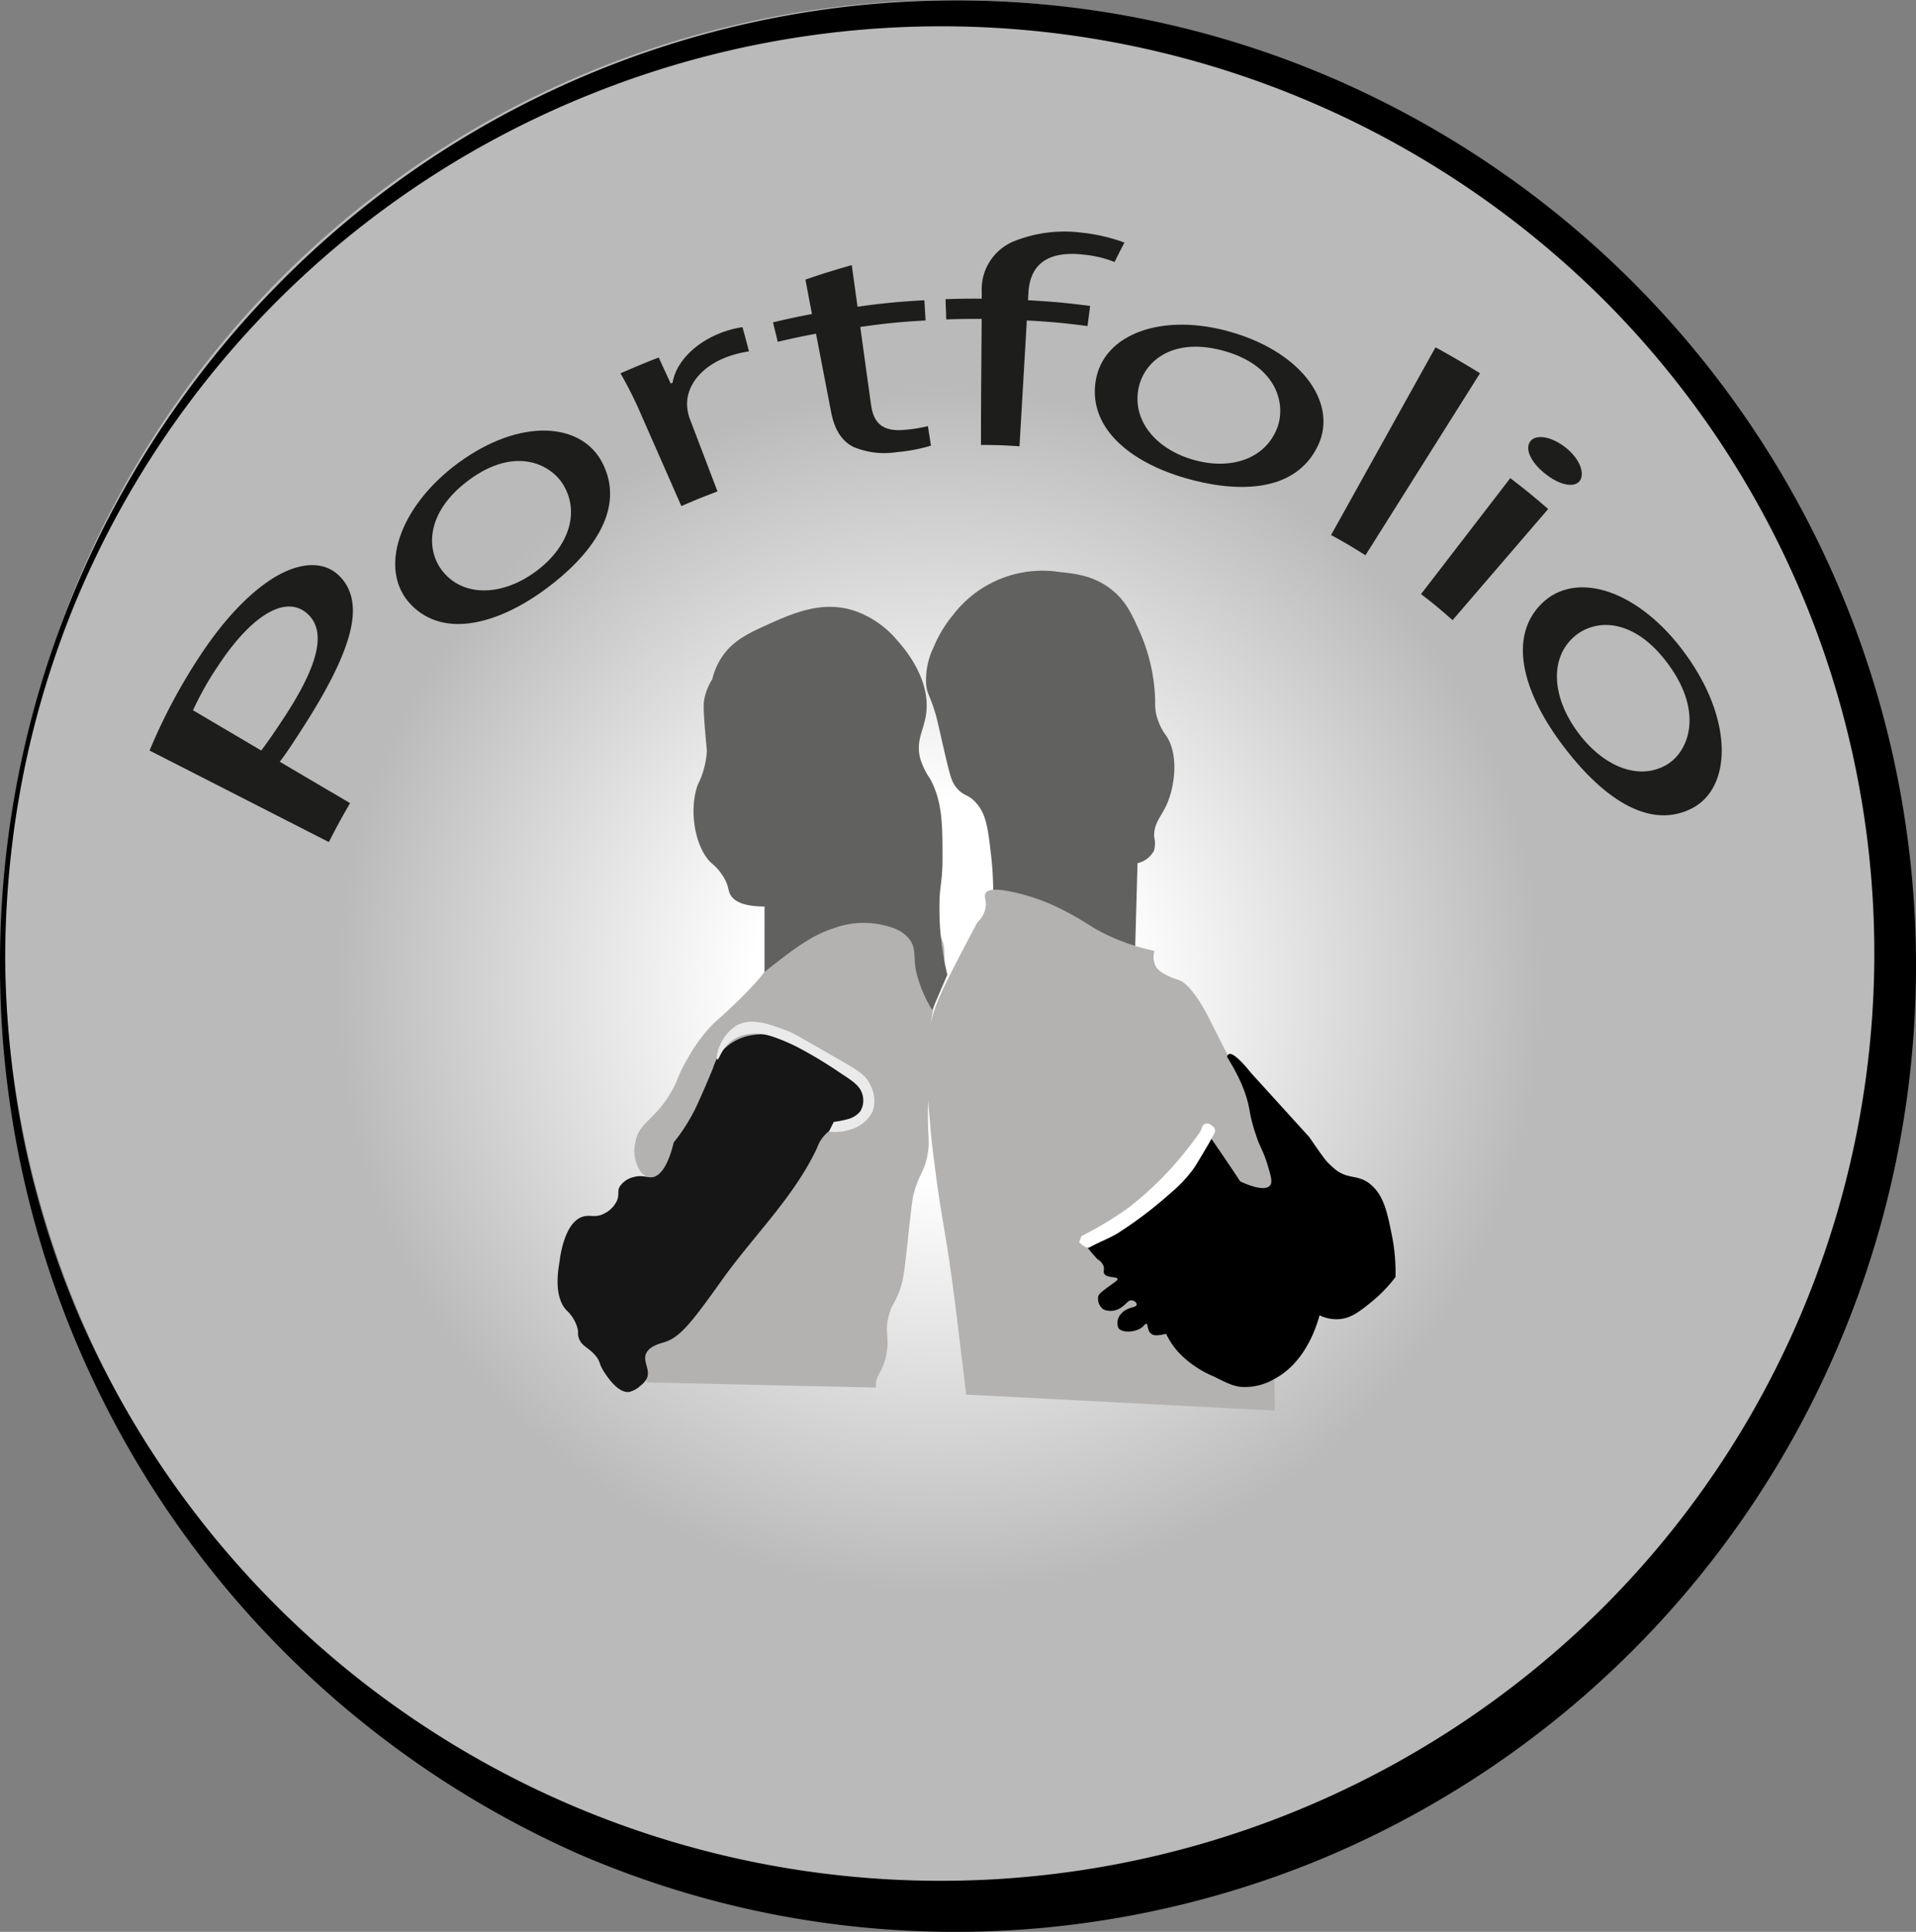 <svg id="Ebene_1" data-name="Ebene 1" xmlns="http://www.w3.org/2000/svg" xmlns:xlink="http://www.w3.org/1999/xlink" viewBox="0 0 295.4 297.86"><rect x="0" y="0" width="295.4" height="297.86" fill="#808080" stroke="none"/><defs><style>.cls-1{fill:#bababa;}.cls-2{fill:url(#Unbenannter_Verlauf_13);}.cls-3{fill:#1d1d1b;}.cls-4{fill:#161616;}.cls-5{fill:#b3b2b1;}.cls-6{fill:#616160;}.cls-7{fill:#eaeaea;}.cls-8{fill:#fff;}</style><radialGradient id="Unbenannter_Verlauf_13" cx="144.84" cy="152.58" r="92.88" gradientUnits="userSpaceOnUse"><stop offset="0.31" stop-color="#fff"/><stop offset="1" stop-color="#bababa"/></radialGradient></defs><circle class="cls-1" cx="146.62" cy="145.9" r="145.9"/><circle class="cls-2" cx="144.84" cy="152.58" r="92.88"/><path class="cls-3" d="M198.74,288a88,88,0,0,1,7.81-14.66c4.62-7,9.23-11.08,12.87-12.81,3.35-1.6,6.38-1.5,8.43.41s2.62,4.62,2,7.84c-.83,4.39-3.75,9.93-7.67,16-1.2,1.85-2.3,3.58-3.37,4.95l10.84,6.38c-1.36,2.34-2,3.53-3.27,6Zm17.22,0c1-1.33,2.22-3.09,3.6-5.21,5-7.66,6.71-13.2,3.38-16s-8.56.45-13.61,8.11a48.31,48.31,0,0,0-3.89,6.89Z" transform="translate(-175.68 -172.28)"/><path class="cls-3" d="M268.49,243.53c3.91,7.39-2,14.63-8.63,19.53-7.42,5.48-15.66,7.63-20.7,2.57-5.34-5.35-2-15.24,7.21-22C255.93,236.65,265.27,237.42,268.49,243.53Zm-24.31,17.14c3.29,3.7,9.07,3.42,14.08-.26s6.9-9,4.27-13.38c-2-3.28-7.49-5.92-14.48-.79S241.32,257.46,244.18,260.67Z" transform="translate(-175.68 -172.28)"/><path class="cls-3" d="M274.5,236.15a58.69,58.69,0,0,0-3.16-6.31c2.34-1,3.52-1.52,5.9-2.44.74,1.62,1.11,2.42,1.84,4l.3-.11c.56-3.46,4.07-6.78,8.77-8.13a12.17,12.17,0,0,1,2-.43c.42,1.49.62,2.24,1,3.73a15.77,15.77,0,0,0-2.36.52c-4.8,1.4-7.38,4.72-7.17,7.93a6.93,6.93,0,0,0,.39,1.89c1.72,4.5,2.57,6.75,4.29,11.25-2.25.85-3.37,1.3-5.57,2.26Z" transform="translate(-175.68 -172.28)"/><path class="cls-3" d="M307,213.15l.89,6.42c4.1-.56,6.17-.76,10.3-1,.08,1.25.12,1.87.19,3.12-4,.23-6.05.43-10.07,1,.67,4.82,1,7.23,1.67,12.05.39,2.77,1.78,4.14,5.21,3.81a24.8,24.8,0,0,0,3.55-.56c.19,1.22.29,1.83.47,3a25.42,25.42,0,0,1-5.26,1,12.34,12.34,0,0,1-6.71-.81c-1.84-.93-2.92-2.75-3.42-5.36-.93-4.83-1.4-7.25-2.33-12.09-2.37.45-3.55.7-5.9,1.25l-.73-3c2.4-.57,3.61-.83,6-1.28l-1-5.31C302.67,214.42,304.1,214,307,213.15Z" transform="translate(-175.68 -172.28)"/><path class="cls-3" d="M326.92,240.88c0-7.77.06-11.66.11-19.43-2.19,0-3.28,0-5.46.08l-.11-3.12c2.23-.08,3.35-.09,5.58-.08v-1.07a8,8,0,0,1,4.94-7.77,21,21,0,0,1,10.55-1.33,27.23,27.23,0,0,1,6.51,1.52c-.62,1.19-.92,1.78-1.52,3a17.2,17.2,0,0,0-4.76-1.14c-6.47-.74-8.31,2.38-8.52,5.82l-.07,1.21c3.84.22,5.76.39,9.58.88l-.4,3.1c-3.73-.48-5.61-.65-9.36-.86-.45,7.76-.68,11.64-1.13,19.4C330.49,240.93,329.3,240.89,326.92,240.88Z" transform="translate(-175.68 -172.28)"/><path class="cls-3" d="M378.91,240.92c-3.55,7.57-12.89,7.3-20.57,5.05-8.61-2.52-14.81-7.8-13.75-14.85,1.12-7.47,10.49-10.75,21.14-7.57C376.77,226.84,381.84,234.67,378.91,240.92Zm-27.69-8.8c-1,4.84,2.47,9.27,8.27,11s11.16,0,13.06-4.75c1.43-3.55.2-9.51-7.87-11.9S352.08,227.92,351.22,232.12Z" transform="translate(-175.68 -172.28)"/><path class="cls-3" d="M397,225.83c2.78,1.53,4.16,2.34,6.86,4l-17.66,28.06c-2.09-1.31-3.15-1.94-5.3-3.12Z" transform="translate(-175.68 -172.28)"/><path class="cls-3" d="M419.19,246.49c-.86,1-3.05.66-5.43-1.29-2.12-1.72-3-3.76-2.14-4.88s3.22-.8,5.48,1S420.07,245.41,419.19,246.49Zm-24.42,17.39L408.53,246c2.38,1.83,3.55,2.78,5.84,4.76-5.9,6.86-8.85,10.28-14.74,17.14C397.72,266.2,396.75,265.4,394.77,263.88Z" transform="translate(-175.68 -172.28)"/><path class="cls-3" d="M436.51,296.93c-7.44,3.78-15.17-3.24-20.33-10.32-5.79-7.93-7.91-16.13-2.88-21.2,5.33-5.37,15.15-2.12,22.27,7.75C443,283.4,442.65,293.8,436.51,296.93ZM418.3,270.51c-3.68,3.31-3.36,9.15.53,14.52s9.45,7.73,13.83,5.15c3.29-1.95,5.74-7.87.33-15.35S421.49,267.65,418.3,270.51Z" transform="translate(-175.68 -172.28)"/><path d="M175.68,320.24a149.15,149.15,0,0,1,42.54-103.76A146.56,146.56,0,0,1,378.7,183.31a149.07,149.07,0,0,1,81.36,194.13,148.73,148.73,0,0,1-80.65,81.46,148.09,148.09,0,0,1-28.16,8.49,146.77,146.77,0,0,1-58.46-.38,146.35,146.35,0,0,1-27.92-8.89,149.88,149.88,0,0,1-89.19-137.88Zm.8,0a146.72,146.72,0,0,0,3,28.35,141.1,141.1,0,0,0,8.61,27.11,144.84,144.84,0,0,0,234.25,44.91,142.53,142.53,0,0,0,1-201.7,144.76,144.76,0,0,0-156.6-32.1,144,144,0,0,0-79.18,77.74,142.84,142.84,0,0,0-8.32,27.29A147.19,147.19,0,0,0,176.48,320.24Z" transform="translate(-175.68 -172.28)"/><path d="M488.66,419.5" transform="translate(-175.68 -172.28)"/><path class="cls-4" d="M291.15,373.18" transform="translate(-175.68 -172.28)"/><path class="cls-5" d="M275.39,385.42c-.32-2.59-.43-2-.66-4.12-1.45-13.27,4-25.34.85-27.44a4,4,0,0,1-1.13-.93,5.74,5.74,0,0,1-.84-4.4c.55-3.3,2.95-3.35,5.62-8,1.07-1.86.81-2.22,2.53-5.15a24.35,24.35,0,0,1,3.18-4.5c1-1.11,1.42-1.34,3.28-3.09,1.11-1.05,2.15-2.06,3.37-3.37,2-2.12,1.91-2.41,3.18-3.74a22.7,22.7,0,0,1,5.06-3.94,23,23,0,0,1,7.58-2.62,24.86,24.86,0,0,1,9.09.09,5.72,5.72,0,0,1,3.65,1.6,5.25,5.25,0,0,1,1.12,3.27c.27,4.37-1.41,6-2.06,10.87-.21,1.59.07.66-.19,7.11-.15,3.93-.26,4.31-.28,6.74,0,4.29.28,4.34,0,6.18-.45,3-1.31,3-2.24,6.56-.16.6-.46,3.16-1,8.24-.44,3.89-.55,4.89-1.12,6.46-.75,2.07-1.22,2.13-1.68,3.93-.69,2.68.18,3.17-.38,6-.6,3-1.72,3-1.59,5.05" transform="translate(-175.68 -172.28)"/><path class="cls-6" d="M285.5,277a9.05,9.05,0,0,0-1.22,3c-.13.64-.21,1.43.19,5.9.17,1.93.19,1.87.19,2.25a13.45,13.45,0,0,1-1.41,5.15c-1.41,3.92-.41,9.65,2.06,12a8.34,8.34,0,0,1,2.25,2.81c.5,1.08.38,1.53.75,2.16.5.86,1.77,1.77,5.24,1.78v10.11c.46-.39,1.13-.95,2-1.59,2.57-2,5.43-4.15,8.61-5.15a13.46,13.46,0,0,1,7.46-.56c1.33.31,3.21.76,4.34,2.34s.39,2.83,1.13,5.52A20,20,0,0,0,319.4,328l2.34-5.43a42.65,42.65,0,0,1-1.22-10.49c0-3.44.45-3.45.47-7.4,0-5.21,0-8.71-1.87-12.26a11.3,11.3,0,0,1-1.59-3.28c-.65-2.76.58-4.24.93-6.74.78-5.55-3.58-10.41-4.49-11.43a15,15,0,0,0-6.46-4.49c-5.19-1.73-9.73.37-14.8,2.71-3,1.38-4.64,2.7-5.8,4.5A10.42,10.42,0,0,0,285.5,277Z" transform="translate(-175.68 -172.28)"/><path class="cls-4" d="M265.56,359.86c1.13-.34,1.89.25,3.27-.47a4.15,4.15,0,0,0,2-2.06c.36-.95,0-1.29.37-2.06a3.51,3.51,0,0,1,2.16-1.5c1.43-.41,2.1.17,3,0s2.23-1.32,3.19-5.34a28.11,28.11,0,0,0,3.74-6.08c1.71-3.82,2.34-5.44,2.34-5.44a9.42,9.42,0,0,1,.94-2.06,7.88,7.88,0,0,1,4.68-2.9,11.43,11.43,0,0,1,7.87,1.31c2,1.05,1.53,1.46,4.49,3.19,2.1,1.22,3.09,1.44,4.4,2.81.82.84,1.91,2,1.78,3.46a3.71,3.71,0,0,1-1.78,2.72c-1.36.82-2.31.13-3.74.74a5.59,5.59,0,0,0-2.62,3.09c-3.56,7.6-9.84,13.59-14.7,20.42s-6.52,8.83-8.9,9.55c-.62.19-2.39.62-2.81,1.87s.83,2.5.09,3.84a3.64,3.64,0,0,1-.93,1,3.88,3.88,0,0,1-1.69.94c-1.7.25-3.37-2.29-3.84-3-.94-1.43-.54-1.61-1.4-2.62-1.09-1.28-2.05-1.37-2.53-2.62-.27-.72,0-.88-.28-1.78a6,6,0,0,0-1.69-2.62c-1.91-2.14-1.27-6-1-7.59C262.11,365.42,262.88,360.66,265.56,359.86Z" transform="translate(-175.68 -172.28)"/><path class="cls-7" d="M287,332.79a6.78,6.78,0,0,1,2.15-2.34c2.26-1.36,5.14-.28,7.87.75,1.05.4,1.18.53,6.65,3.65,4.21,2.42,5.39,3,6.18,4.69a5.22,5.22,0,0,1,.37,4.12,5.5,5.5,0,0,1-3.56,2.81,7.11,7.11,0,0,1-3.18.28l.75-1.5a12.45,12.45,0,0,0,2-.38,3.68,3.68,0,0,0,2.06-1.21,3.22,3.22,0,0,0,.38-2.53c-.33-1.36-1.42-2.11-3.37-3.37a66.41,66.41,0,0,0-6.84-4.12c-4.11-2-5.63-2-6.18-2a6.41,6.41,0,0,0-3.65,1c-1.7,1.2-2.1,3.09-2.34,3S286.25,334.14,287,332.79Z" transform="translate(-175.68 -172.28)"/><path class="cls-6" d="M328.81,309.53a52,52,0,0,0-.33-5.39c-.48-4.16-.75-6.28-2.25-8-1.31-1.53-2-1-3.18-2.53-.74-1-.88-1.66-2-6.46-.9-4-1-4.33-1.17-4.92-.87-2.88-1.24-2.88-1.4-4.31a11.4,11.4,0,0,1,1.12-5.8,19.17,19.17,0,0,1,3-5,17.35,17.35,0,0,1,16.48-6.64c2.33.24,5.19.55,7.86,2.62,2.29,1.76,3.24,3.88,4.36,6.37a28,28,0,0,1,2.48,10.86,8.33,8.33,0,0,0,.14,2,9.14,9.14,0,0,0,1.64,3.51c1.85,2.87,1.29,7.75-.09,10.68-.83,1.74-2,2.88-1.83,4.87a4,4,0,0,1-.05,2.06,3.86,3.86,0,0,1-2.53,1.92q-.18,6.57-.37,13.15Z" transform="translate(-175.68 -172.28)"/><path class="cls-5" d="M324.63,387.3c-.1-.95-.14-1.29-.69-5.81-.74-6.1-.88-7.3-1.19-9.63-.15-1.16-.31-2.36-.5-3.67-.87-6.25-1.52-8.79-2.38-15.54-.3-2.32-.49-3.69-.66-5.58-.82-9.18-1.29-14.54.94-20.17.89-2.26,2.59-5.52,4.68-9.51.64-1.22,1.18-2.23,1.54-2.9a4.13,4.13,0,0,0,1.27-2.3c.17-1.11-.32-1.68,0-2.2.48-.78,2.25-.59,4.16-.18a31,31,0,0,1,7.36,2.57c4,2,4.43,2.73,7.25,4.07a32.47,32.47,0,0,0,7.26,2.44,3.17,3.17,0,0,0,.28,2.53,3.42,3.42,0,0,0,1.22,1,8.47,8.47,0,0,0,2.06.89c2.16.59,4.53,5.32,4.87,6,4.88,9.77,4.5,8.38,5.19,10.26,1.71,4.6,1.87,7.14,3.28,10a9.22,9.22,0,0,1,.89,2.57c.26,1.39,1.1,4.07,1,4.83-1.53-.18-4-1.85-5.52-2a73,73,0,0,0-5.15-8c-2.38-3.19-2.9-3.29-4.07-5.43-1.8-3.25-1.38-4.38-3.42-8.1a23.62,23.62,0,0,0-3.23-4.68A23,23,0,0,0,345,324c-2.2-1.21-3.79-2.08-6.13-2.3A12.89,12.89,0,0,0,330.4,324a14.92,14.92,0,0,0-4.26,4.87,20.53,20.53,0,0,0-2.43,6.09,27.63,27.63,0,0,0-.52,6.6c0,3.47,0,5.24.66,6.83a9.4,9.4,0,0,0,3.51,4.26,11,11,0,0,0,5.52,1.55,16.08,16.08,0,0,0,4.31-.24q1.62,2.92,3.51,6c1.7,2.75,4,4.24,5.67,6.63a2,2,0,0,0,.48,1.74c.42.29.53.15.89.49.2.19,1,.31,1,.51a11.83,11.83,0,0,0-3.05,2.05,1.43,1.43,0,0,0-.2,1.57,1.74,1.74,0,0,0,2.31,1.05c1.08-.39,1.37-1.37,2.34-1.31.36,0,.8.19.84.42s-.1.33-.7.7c-1.26.79-1.05.78-1.4,1.23-.51.65-.84,1.39,0,1.88a2.54,2.54,0,0,0,2.57,0c.51-.35.77-.75,1-.65s.12.89.52,1.35.88.58,2.48.19a13.79,13.79,0,0,0,1.78,2.62,14.81,14.81,0,0,0,5.62,4,17.54,17.54,0,0,0,3.69,1.13c2.17.41,2.8.46,3.33.32a4.5,4.5,0,0,0,2.29-1.54l.08,5.43" transform="translate(-175.68 -172.28)"/><path d="M368.56,337.71c-3.49-4.34-3.6-2.6-3.7-2.53s2.72,3.89,3.46,8.24a22.33,22.33,0,0,0,1,3.84c.51,1.71,1.14,2.42,1.82,4.73.51,1.72.76,2.59.33,3.09-.95,1.11-4.38-.55-4.59-.66-2.09-3.18-3.92-5.84-5.33-7.86-2.46-3.49-3.06-4.19-4.17-6.09-2.64-4.51-1.95-5.25-3.89-8.47a23.54,23.54,0,0,0-9.46-8.66c-2.14-1.06-5-2.47-8.52-1.78a11.73,11.73,0,0,0-4.73,2.29c-5.13,3.88-6.79,10-7.35,12.6-.45,1.63-2,8,1.41,13.43a9.07,9.07,0,0,0,11.8,4.08c2.58,4.43,4.7,7.71,5.78,9.26a17.3,17.3,0,0,0,2.5,3.24,2,2,0,0,1,.89,1c.19.55-.09.81.1,1.17.38.75,2,.43,2.06.84.05.23-.4.45-1.5,1.27-1.26.93-1.39,1.17-1.45,1.36a2,2,0,0,0,.84,2.1,2.87,2.87,0,0,0,2.81-.42c.72-.49.95-1.08,1.5-1,.36,0,.76.34.75.61,0,.52-1.52.39-2.39,1.45a2.08,2.08,0,0,0-.42,2.2c.61.86,3,.66,3.88-.33.1-.11.3-.37.47-.32s.14.9.52,1.35.88.58,2.48.19a12.72,12.72,0,0,0,1.87,2.81,16.12,16.12,0,0,0,5.53,3.79c2,1,3,1.49,4.26,1.59a8.93,8.93,0,0,0,5-1.21c5-2.62,6.65-8.57,7-9.83a6,6,0,0,0,2.67.6c2.05,0,3.51-1.19,5.39-2.71a22.37,22.37,0,0,0,3.65-3.79,29.08,29.08,0,0,0-.56-6.46c-.72-3.55-1.24-6.11-3.28-7.82s-3.58-.58-5.81-2.63c-1-.92-.95-.76-3.65-4.68" transform="translate(-175.68 -172.28)"/><path class="cls-5" d="M341.78,364.73a51,51,0,0,0,15.35-10.59,50.42,50.42,0,0,0,6-7.3c-3.73-6.08-6.72-11.08-8.81-14.61-2.67-4.52-3.51-6-5.24-7.49-4.42-3.77-12.25-6.34-18.26-3-3.82,2.12-5.32,5.76-6.74,9.17s-4.8,11.59-.47,18.17a17.13,17.13,0,0,0,9.74,7C336.07,359.13,339.06,361.64,341.78,364.73Z" transform="translate(-175.68 -172.28)"/><path class="cls-8" d="M342.43,362.85a53.63,53.63,0,0,0,7.33-4.43,52.85,52.85,0,0,0,6.29-5.8,59.63,59.63,0,0,0,4.42-5.48,3.25,3.25,0,0,0,.53-1.06.83.83,0,0,1,1.27-.43l.4.29a.81.81,0,0,1,.24,1.06c-.3.56-.62,1.21-1.25,2.25-1.28,2.15-1.55,2.64-2.07,3.37a21.35,21.35,0,0,1-3.44,3.62,63.15,63.15,0,0,1-8.08,6.14c-1.09.71-2.63,1.26-4.47,2.25-.36.2-1.3-.51-1.54-.84" transform="translate(-175.68 -172.28)"/></svg>